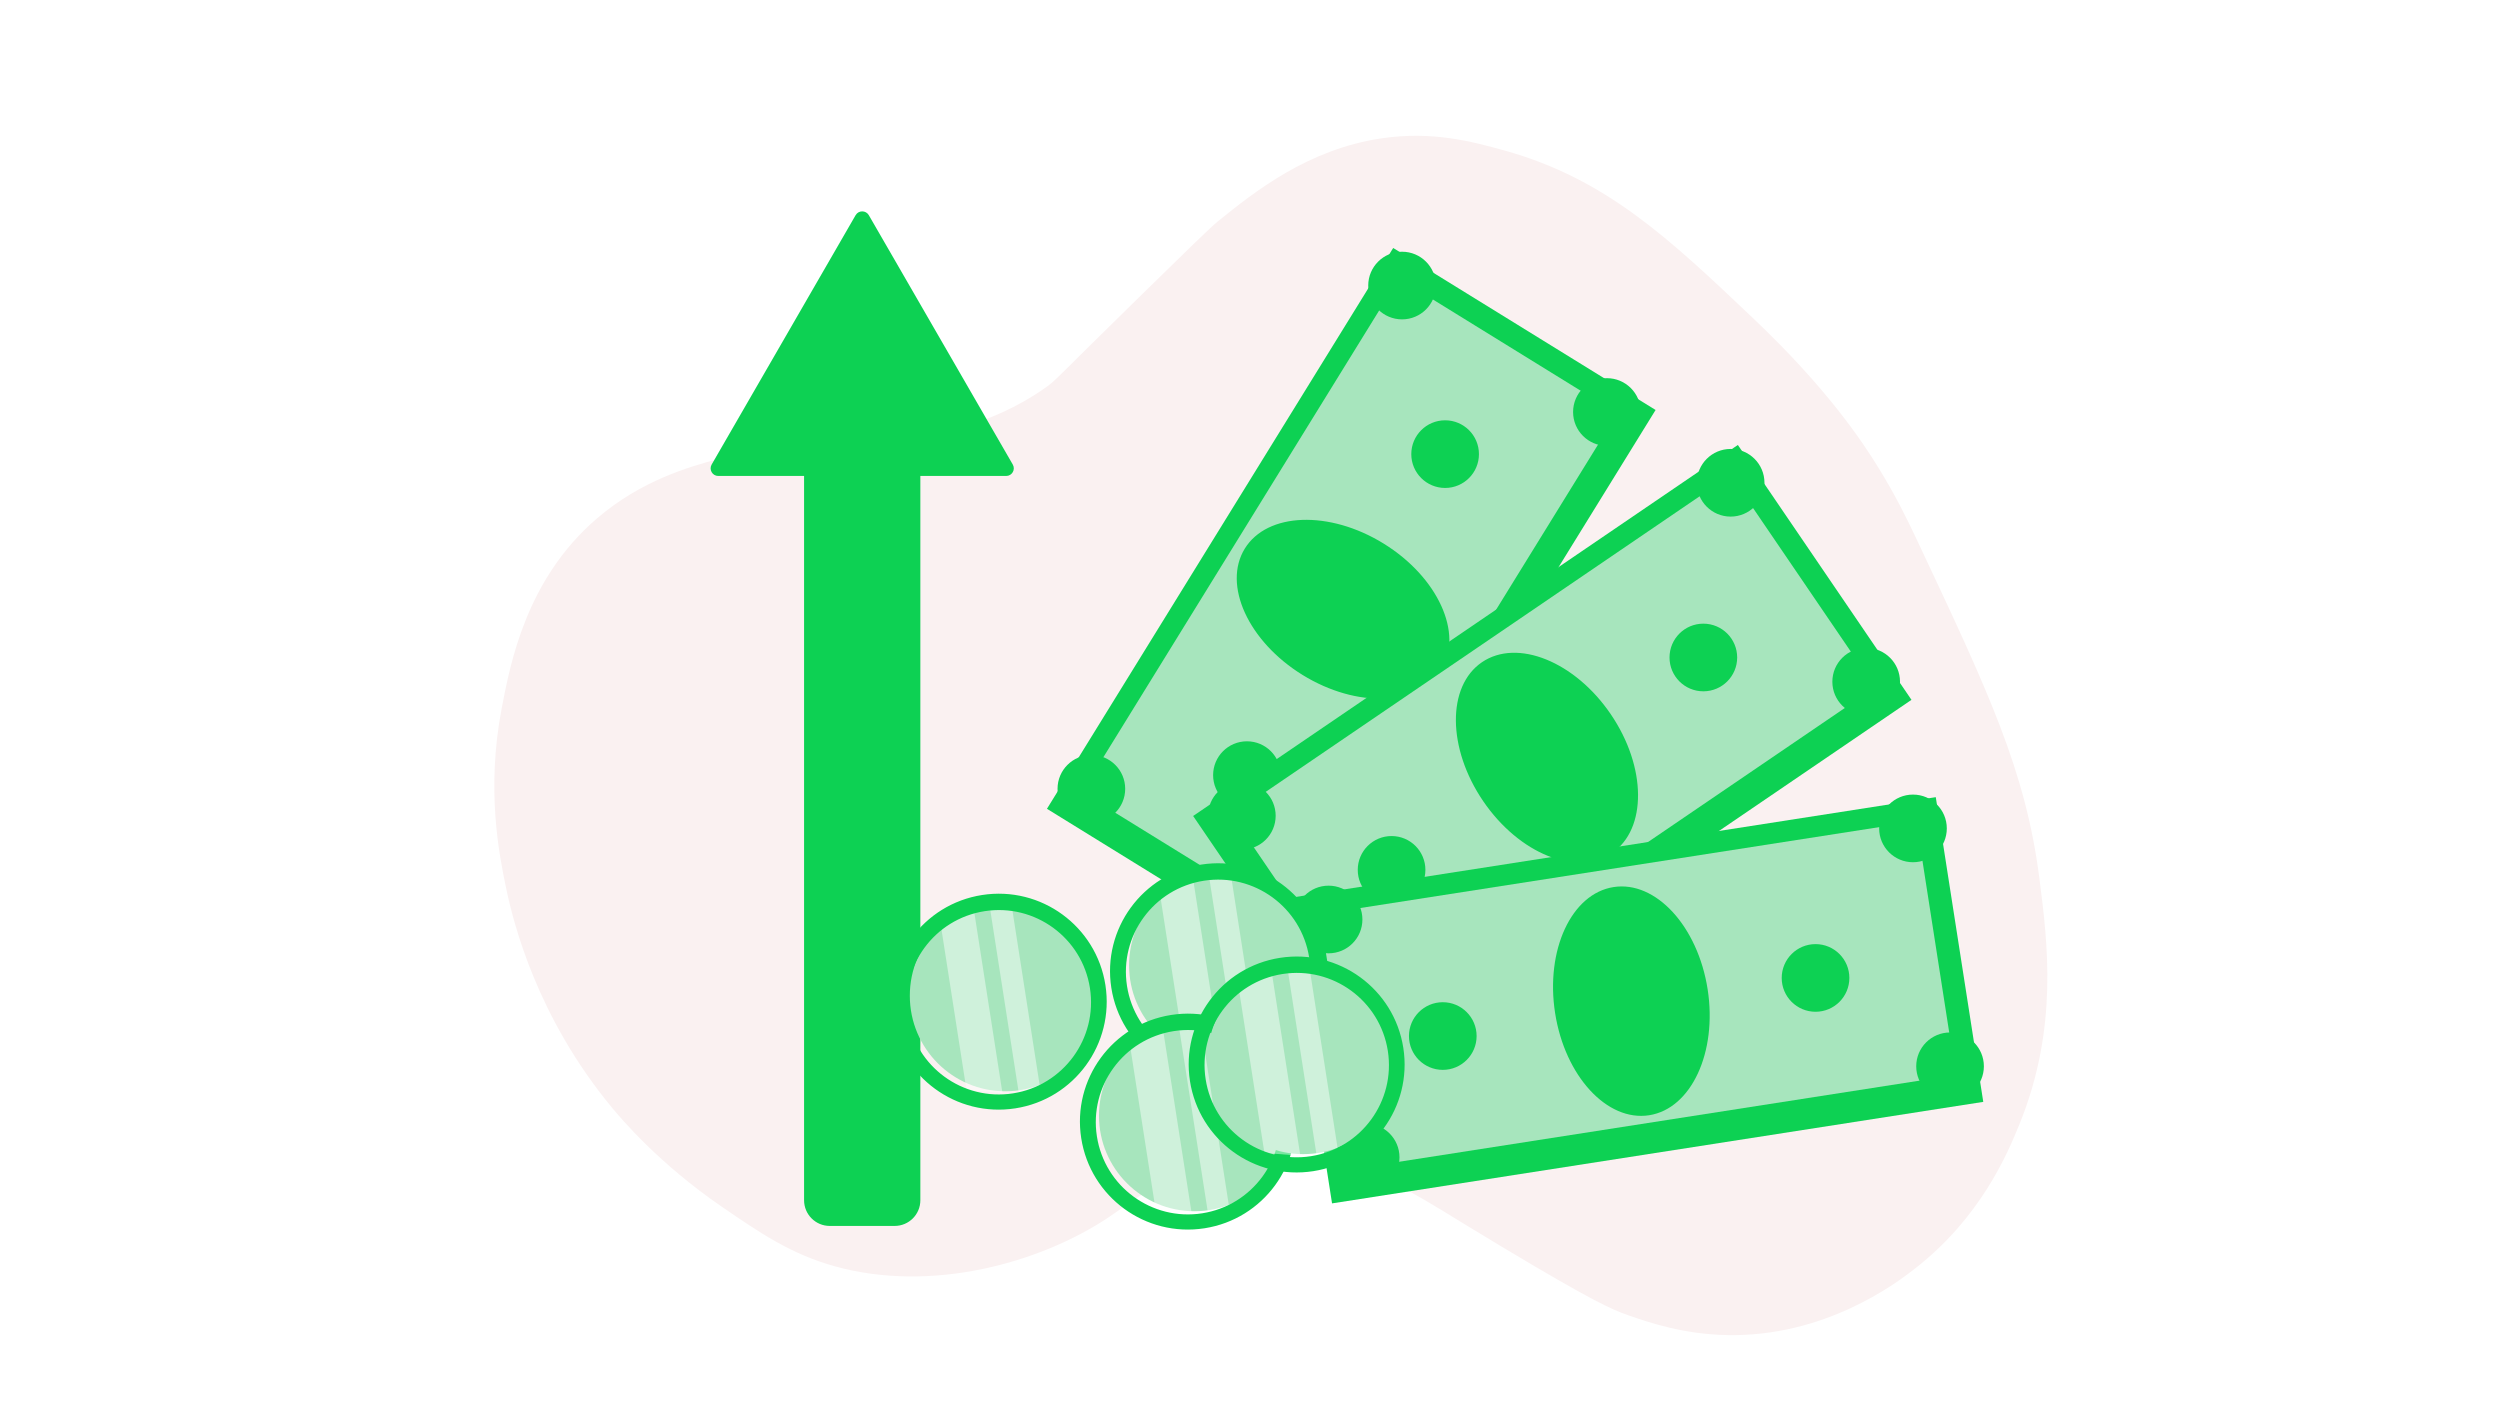 <?xml version="1.0" encoding="UTF-8"?>
<svg xmlns="http://www.w3.org/2000/svg" xmlns:xlink="http://www.w3.org/1999/xlink" viewBox="0 0 1920 1080">
  <defs>
    <style>
      .cls-1 {
        filter: url(#drop-shadow-11);
      }

      .cls-1, .cls-2, .cls-3, .cls-4, .cls-5, .cls-6, .cls-7, .cls-8 {
        fill: #0dd153;
      }

      .cls-2 {
        filter: url(#drop-shadow-17);
      }

      .cls-9 {
        filter: url(#drop-shadow-16);
      }

      .cls-10 {
        filter: url(#drop-shadow-14);
      }

      .cls-11 {
        fill: #fff;
        opacity: .45;
      }

      .cls-12 {
        fill: #a7e5bd;
      }

      .cls-13 {
        filter: url(#drop-shadow-10);
      }

      .cls-14 {
        fill: #faf1f1;
      }

      .cls-4 {
        filter: url(#drop-shadow-19);
      }

      .cls-5 {
        filter: url(#drop-shadow-15);
      }

      .cls-15 {
        filter: url(#drop-shadow-12);
      }

      .cls-6 {
        filter: url(#drop-shadow-13);
      }

      .cls-7 {
        filter: url(#drop-shadow-20);
      }

      .cls-8 {
        filter: url(#drop-shadow-18);
      }
    </style>
    <filter id="drop-shadow-10" x="530" y="147" width="264" height="810" filterUnits="userSpaceOnUse">
      <feOffset dx="-10" dy="10"/>
      <feGaussianBlur result="blur" stdDeviation="5"/>
      <feFlood flood-color="#000" flood-opacity=".55"/>
      <feComposite in2="blur" operator="in"/>
      <feComposite in="SourceGraphic"/>
    </filter>
    <filter id="drop-shadow-11" x="782" y="173" width="498" height="586" filterUnits="userSpaceOnUse">
      <feOffset dx="-5" dy="5"/>
      <feGaussianBlur result="blur-2" stdDeviation="5"/>
      <feFlood flood-color="#000" flood-opacity=".55"/>
      <feComposite in2="blur-2" operator="in"/>
      <feComposite in="SourceGraphic"/>
    </filter>
    <filter id="drop-shadow-12" x="916" y="307" width="235" height="330" filterUnits="userSpaceOnUse">
      <feOffset dx="-5" dy="5"/>
      <feGaussianBlur result="blur-3" stdDeviation="5"/>
      <feFlood flood-color="#000" flood-opacity=".55"/>
      <feComposite in2="blur-3" operator="in"/>
      <feComposite in="SourceGraphic"/>
    </filter>
    <filter id="drop-shadow-13" x="897" y="324" width="583" height="512" filterUnits="userSpaceOnUse">
      <feOffset dx="-5" dy="5"/>
      <feGaussianBlur result="blur-4" stdDeviation="5"/>
      <feFlood flood-color="#000" flood-opacity=".55"/>
      <feComposite in2="blur-4" operator="in"/>
      <feComposite in="SourceGraphic"/>
    </filter>
    <filter id="drop-shadow-14" x="1027" y="463" width="323" height="247" filterUnits="userSpaceOnUse">
      <feOffset dx="-5" dy="5"/>
      <feGaussianBlur result="blur-5" stdDeviation="5"/>
      <feFlood flood-color="#000" flood-opacity=".55"/>
      <feComposite in2="blur-5" operator="in"/>
      <feComposite in="SourceGraphic"/>
    </filter>
    <filter id="drop-shadow-15" x="970" y="596" width="568" height="343" filterUnits="userSpaceOnUse">
      <feOffset dx="-5" dy="5"/>
      <feGaussianBlur result="blur-6" stdDeviation="5"/>
      <feFlood flood-color="#000" flood-opacity=".55"/>
      <feComposite in2="blur-6" operator="in"/>
      <feComposite in="SourceGraphic"/>
    </filter>
    <filter id="drop-shadow-16" x="1067" y="665" width="369" height="208" filterUnits="userSpaceOnUse">
      <feOffset dx="-5" dy="5"/>
      <feGaussianBlur result="blur-7" stdDeviation="5"/>
      <feFlood flood-color="#000" flood-opacity=".55"/>
      <feComposite in2="blur-7" operator="in"/>
      <feComposite in="SourceGraphic"/>
    </filter>
    <filter id="drop-shadow-17" x="669" y="671" width="196" height="197" filterUnits="userSpaceOnUse">
      <feOffset dx="-5" dy="5"/>
      <feGaussianBlur result="blur-8" stdDeviation="5"/>
      <feFlood flood-color="#000" flood-opacity=".55"/>
      <feComposite in2="blur-8" operator="in"/>
      <feComposite in="SourceGraphic"/>
    </filter>
    <filter id="drop-shadow-18" x="837" y="647" width="197" height="197" filterUnits="userSpaceOnUse">
      <feOffset dx="-5" dy="5"/>
      <feGaussianBlur result="blur-9" stdDeviation="5"/>
      <feFlood flood-color="#000" flood-opacity=".55"/>
      <feComposite in2="blur-9" operator="in"/>
      <feComposite in="SourceGraphic"/>
    </filter>
    <filter id="drop-shadow-19" x="814" y="763" width="197" height="197" filterUnits="userSpaceOnUse">
      <feOffset dx="-5" dy="5"/>
      <feGaussianBlur result="blur-10" stdDeviation="5"/>
      <feFlood flood-color="#000" flood-opacity=".55"/>
      <feComposite in2="blur-10" operator="in"/>
      <feComposite in="SourceGraphic"/>
    </filter>
    <filter id="drop-shadow-20" x="897" y="719" width="197" height="197" filterUnits="userSpaceOnUse">
      <feOffset dx="-5" dy="5"/>
      <feGaussianBlur result="blur-11" stdDeviation="5"/>
      <feFlood flood-color="#000" flood-opacity=".55"/>
      <feComposite in2="blur-11" operator="in"/>
      <feComposite in="SourceGraphic"/>
    </filter>
  </defs>
  <g id="Layer_5" data-name="Layer 5">
    <path class="cls-14" d="M1472.32,414.91c-8.14-17.28-16.67-34.52-29.35-55.17-13.14-21.4-40.1-61.75-96.26-115.04-64.75-61.44-113.22-107.44-191.35-129.13-25.03-6.95-55.26-15.01-93.91-9.39-57.11,8.3-98.36,41.48-125.61,63.39-6.04,4.86-24.46,22.87-61.04,58.7-65.31,63.95-63.63,63.62-71.61,69.26-44.3,31.33-91.15,38.1-136.17,44.61-61.44,8.88-69.37-2.28-116.22,10.57-20.75,5.69-58.17,15.95-92.74,45.78-53.81,46.44-66.06,110.44-72.78,145.57-11.96,62.5-2.03,112.14,3.52,138.52,5.75,27.33,23.88,98.77,81,167.87,7.61,9.2,36.68,43.5,84.52,76.3,29.43,20.19,53.04,36.37,86.87,45.78,74.14,20.63,157.34-2.42,210.13-37.57,13.89-9.25,28.05-20.91,55.17-34.04,28.44-13.77,53.02-25.67,83.35-24.65,22.44.76,45.4,13.04,90.39,37.57,23.47,12.8,27.44,16.22,72.78,43.43,70.96,42.58,85.13,48.52,97.43,52.83,16.21,5.67,42.53,14.65,76.3,15.26,74.73,1.34,128.86-39.36,143.22-50.48,51.05-39.53,71.64-88.48,81-111.52,30.05-74,21.63-139.45,15.26-189-10.62-82.55-38.74-142.28-93.91-259.43v-.02h0Z"/>
  </g>
  <g id="Layer_2" data-name="Layer 2">
    <g class="cls-13">
      <path class="cls-3" d="M627.54,271.53h89.29v640.27c0,10.88-8.83,19.72-19.72,19.72h-49.86c-10.88,0-19.72-8.83-19.72-19.72V271.53h0Z"/>
      <path class="cls-3" d="M667.11,155.26l-110.56,191.5c-2.25,3.9.56,8.78,5.07,8.78h221.12c4.51,0,7.32-4.88,5.07-8.78l-110.56-191.5c-2.25-3.9-7.89-3.9-10.14,0Z"/>
    </g>
    <rect class="cls-1" x="783.05" y="342.69" width="506.18" height="236.84" transform="translate(99.48 1100.55) rotate(-58.31)"/>
    <rect class="cls-12" x="804.68" y="364.31" width="463.56" height="197.14" transform="translate(98.13 1101.66) rotate(-58.31)"/>
    <circle class="cls-3" cx="995.5" cy="702.93" r="25.98"/>
    <circle class="cls-3" cx="1234.11" cy="316.42" r="25.98"/>
    <circle class="cls-3" cx="838.17" cy="605.81" r="25.98"/>
    <circle class="cls-3" cx="1076.78" cy="219.3" r="25.98"/>
    <g class="cls-15">
      <circle class="cls-3" cx="1114.85" cy="343.77" r="25.98"/>
      <circle class="cls-3" cx="962.65" cy="590.3" r="25.98"/>
      <ellipse class="cls-3" cx="1036.46" cy="462.88" rx="59.28" ry="88.68" transform="translate(98.13 1101.66) rotate(-58.31)"/>
    </g>
    <rect class="cls-6" x="940.39" y="456.62" width="506.18" height="236.84" transform="translate(-116.63 771.73) rotate(-34.26)"/>
    <rect class="cls-12" x="961.27" y="478.21" width="463.56" height="197.14" transform="translate(-117.68 771.8) rotate(-34.26)"/>
    <circle class="cls-3" cx="1057.83" cy="779.31" r="25.98"/>
    <circle class="cls-3" cx="1433.23" cy="523.57" r="25.98"/>
    <circle class="cls-3" cx="953.73" cy="626.51" r="25.98"/>
    <circle class="cls-3" cx="1329.13" cy="370.77" r="25.98"/>
    <g class="cls-10">
      <circle class="cls-3" cx="1313.17" cy="499.95" r="25.98"/>
      <circle class="cls-3" cx="1073.73" cy="663.06" r="25.98"/>
      <ellipse class="cls-3" cx="1193.05" cy="576.78" rx="59.28" ry="88.68" transform="translate(-117.68 771.8) rotate(-34.26)"/>
    </g>
    <rect class="cls-5" x="1005.91" y="644.12" width="506.18" height="236.84" transform="translate(-102.41 202.97) rotate(-8.86)"/>
    <rect class="cls-12" x="1026.09" y="665.36" width="463.56" height="197.14" transform="translate(-102.63 202.81) rotate(-8.86)"/>
    <circle class="cls-3" cx="1048.83" cy="888.86" r="25.98"/>
    <circle class="cls-3" cx="1497.64" cy="818.91" r="25.98"/>
    <circle class="cls-3" cx="1020.35" cy="706.17" r="25.98"/>
    <circle class="cls-3" cx="1469.17" cy="636.22" r="25.98"/>
    <g class="cls-9">
      <circle class="cls-3" cx="1399.33" cy="746.06" r="25.98"/>
      <circle class="cls-3" cx="1113.06" cy="790.68" r="25.98"/>
      <ellipse class="cls-3" cx="1257.87" cy="763.93" rx="59.28" ry="88.68" transform="translate(-102.63 202.81) rotate(-8.86)"/>
    </g>
    <circle class="cls-12" cx="772.11" cy="764.74" r="73.37"/>
    <polygon class="cls-11" points="769.87 839.35 742.28 837.23 721.64 704.77 747.27 694.36 769.87 839.35"/>
    <polygon class="cls-11" points="798.62 834.39 782.47 839.66 759.31 691.09 776.02 689.4 798.62 834.39"/>
    <path class="cls-2" d="M759.27,682.36c-45.25,7.05-76.21,49.45-69.16,94.69,7.05,45.25,49.45,76.21,94.69,69.16,45.25-7.05,76.21-49.45,69.16-94.69-7.05-45.25-49.45-76.21-94.69-69.16ZM783.01,834.7c-38.64,6.02-74.84-20.42-80.86-59.06s20.42-74.84,59.06-80.86,74.84,20.42,80.86,59.06c6.02,38.64-20.42,74.84-59.06,80.86Z"/>
    <circle class="cls-12" cx="940.5" cy="741.36" r="73.37"/>
    <polygon class="cls-11" points="938.26 815.97 910.68 813.85 890.03 681.39 915.66 670.98 938.26 815.97"/>
    <polygon class="cls-11" points="967.01 811.01 950.86 816.28 927.7 667.71 944.42 666.02 967.01 811.01"/>
    <path class="cls-8" d="M927.66,658.98c-45.25,7.05-76.21,49.45-69.16,94.69,7.05,45.25,49.45,76.21,94.69,69.16,45.25-7.05,76.21-49.45,69.16-94.69-7.05-45.25-49.45-76.21-94.69-69.16ZM951.4,811.32c-38.64,6.02-74.84-20.42-80.86-59.06s20.42-74.84,59.06-80.86c38.64-6.02,74.84,20.42,80.86,59.06s-20.42,74.84-59.06,80.86Z"/>
    <circle class="cls-12" cx="917.38" cy="856.86" r="73.37"/>
    <polygon class="cls-11" points="915.14 931.46 887.55 929.35 866.91 796.88 892.54 786.47 915.14 931.46"/>
    <polygon class="cls-11" points="943.89 926.51 927.74 931.77 904.58 783.2 921.3 781.52 943.89 926.51"/>
    <path class="cls-4" d="M904.54,774.47c-45.25,7.05-76.21,49.45-69.16,94.69,7.05,45.25,49.45,76.21,94.69,69.16,45.25-7.05,76.21-49.45,69.16-94.69-7.05-45.25-49.45-76.21-94.69-69.16ZM928.28,926.82c-38.64,6.02-74.84-20.42-80.86-59.06-6.02-38.64,20.42-74.84,59.06-80.86s74.84,20.42,80.86,59.06-20.42,74.84-59.06,80.86Z"/>
    <circle class="cls-12" cx="1000.9" cy="813" r="73.37"/>
    <polygon class="cls-11" points="998.66 887.61 971.08 885.49 950.43 753.03 976.06 742.62 998.66 887.61"/>
    <polygon class="cls-11" points="1027.41 882.65 1011.26 887.92 988.11 739.35 1004.82 737.66 1027.41 882.65"/>
    <path class="cls-7" d="M988.06,730.61c-45.25,7.05-76.21,49.45-69.16,94.69,7.05,45.25,49.45,76.21,94.69,69.16,45.25-7.05,76.21-49.45,69.16-94.69-7.05-45.25-49.45-76.21-94.69-69.16ZM1011.8,882.96c-38.64,6.02-74.84-20.42-80.86-59.06-6.02-38.64,20.42-74.84,59.06-80.86,38.64-6.02,74.84,20.42,80.86,59.06,6.02,38.64-20.42,74.84-59.06,80.86Z"/>
  </g>
</svg>